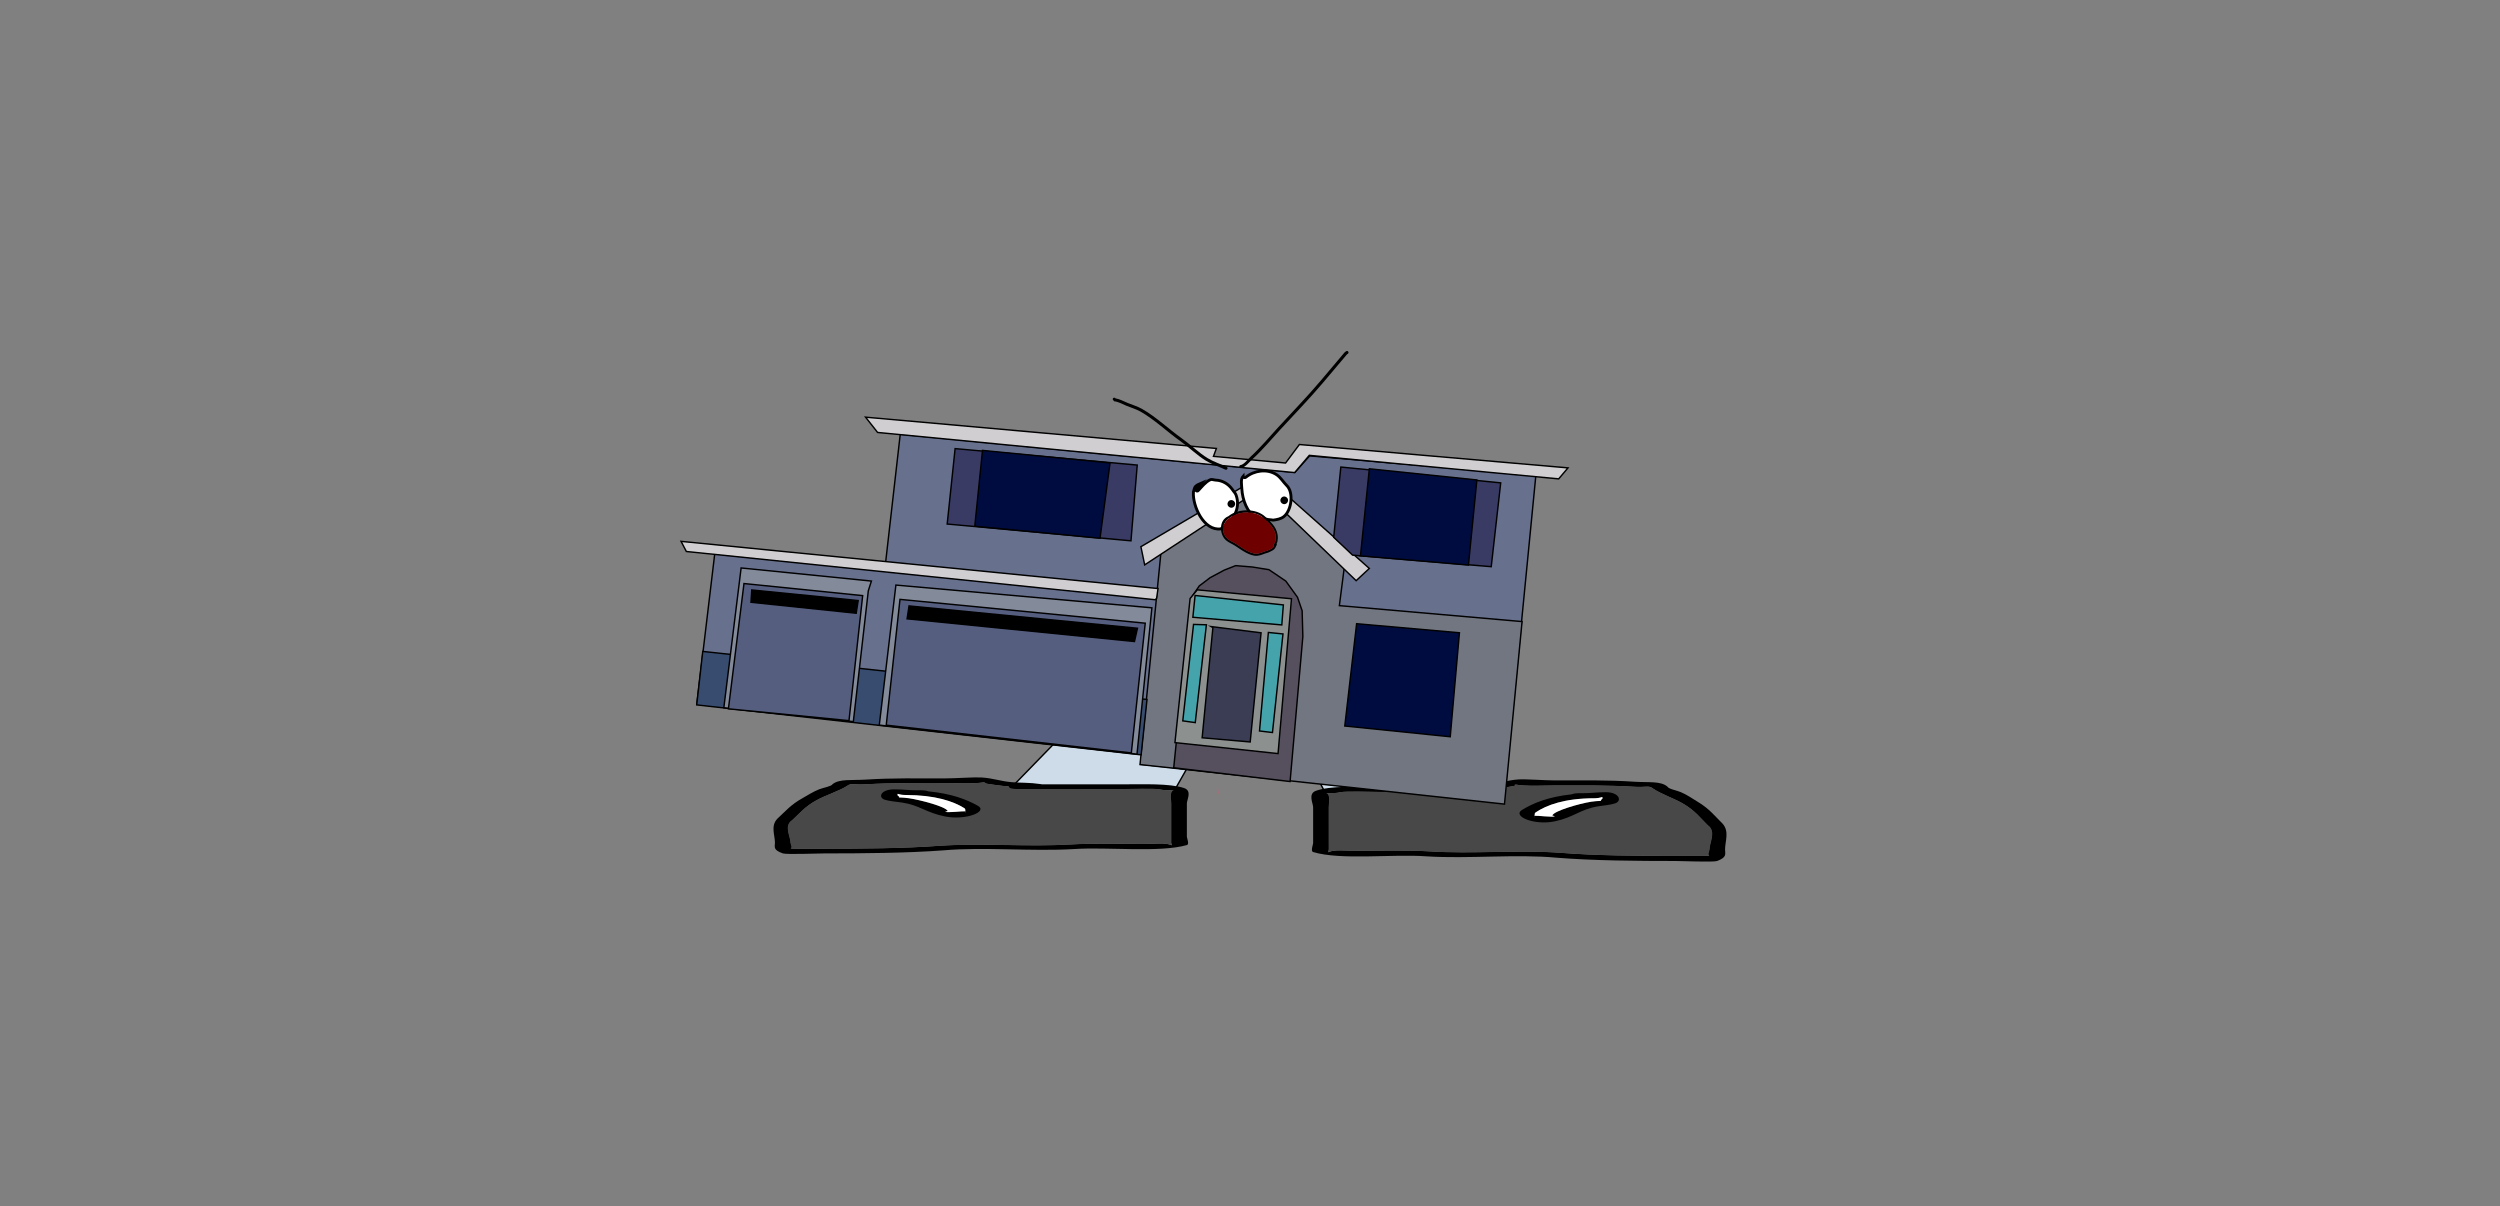 <svg version="1.1" xmlns="http://www.w3.org/2000/svg" xmlns:xlink="http://www.w3.org/1999/xlink" width="1733.093" height="836.336" viewBox="0,0,1733.093,836.336"><rect x="0" y="0" width="1733.093" height="836.336" fill="#808080" stroke="none"/><g transform="translate(546.547,238.168)"><g data-paper-data="{&quot;isPaintingLayer&quot;:true}" stroke-linejoin="miter" stroke-miterlimit="10" stroke-dasharray="" stroke-dashoffset="0" style="mix-blend-mode: normal"><path d="M-546.547,598.168v-836.336h1733.093v836.336z" fill="none" fill-rule="nonzero" stroke="#f00000" stroke-width="0" stroke-linecap="butt"/><path d="M295.792,308.036h2.067l0.258,4.04h-0.258v-3.872z" fill="#eb4a83" fill-rule="evenodd" stroke="none" stroke-width="1" stroke-linecap="butt"/><path d="M296.308,312.076h1.55h0.258l2.067,0.505z" fill="#9e8142" fill-rule="evenodd" stroke="none" stroke-width="1" stroke-linecap="butt"/><path d="M154.204,308.145l35.67,-36.661l99.666,-0.327l-20.982,36.988z" fill="#cedce9" fill-rule="nonzero" stroke="#000000" stroke-width="1" stroke-linecap="round"/><path d="M144.724,306.222c-3.442,-0.517 -11.634,-1.324 -8.044,-2.158c-1.963,0.267 -4.581,0.593 -5.975,0.681c-6.601,0.416 -15.155,0 -21.967,0c-18.686,0 -36.828,-0.221 -54.917,0.825c-8.175,0.473 -10.422,-0.987 -12.932,1.056c-5.178,3.427 -14.92,6.486 -21.177,9.937c-8.482,4.676 -11.771,9.191 -16.97,13.88c-5.884,3.862 -1.091,11.276 -1.091,15.574c0,1.151 1.65,3.199 0.074,4.045c1.567,0.043 3.081,0.082 4.045,0.082c6.407,0 12.814,0 19.221,0c25.486,0 55.097,-0.168 79.834,-2.027c29.371,-1.983 61.203,0.861 90.81,-0.919c16.213,-0.893 33.887,-0.362 50.395,-0.356c8.375,0.003 15.546,-0.953 19.221,0.825c0.966,0.467 0,-1.101 0,-1.651c0,-1.376 0,-2.751 0,-4.127c0,-7.704 0,-15.408 0,-23.112c0,-1.821 -1.588,-8.337 1.697,-9.042c-0.616,-0.011 -1.314,-0.029 -1.697,-0.037c-3.398,-0.075 -5.296,-0.018 -7.948,-0.587c-4.603,-0.987 -20.134,-0.238 -26.375,-0.238c-24.255,0 -48.509,0 -72.764,0c0,0 -5.492,0 -5.492,-1.651c0,-0.068 0.009,-0.133 0.027,-0.195c-2.625,-0.167 -5.277,-0.399 -7.975,-0.805zM230.928,305.571c14.641,0 33.354,-0.784 43.353,2.563c5.73,1.918 1.953,8.068 1.953,10.644c0,7.704 0,15.408 0,23.112c0,0.88 1.892,5.244 0,5.778c-19.105,5.396 -55.116,1.188 -78.445,2.768c-28.951,1.741 -62.291,-1.576 -90.3,0.885c-25.495,1.916 -56.21,2.125 -82.498,2.125c-3.771,0 -26.383,0.858 -28.831,0c-7.019,-2.462 -5.492,-4.515 -5.492,-7.429c0,-5.27 -3.108,-11.552 1.655,-16.618c5.329,-4.806 9.066,-9.626 17.566,-14.313c3.429,-1.89 7.132,-4.419 11.563,-6.127c2.899,-1.117 8.443,-2.025 9.135,-3.477c4.698,-3.823 13.189,-2.571 23.235,-3.213c17.884,-1.144 36.39,-0.825 54.916,-0.825c6.832,0 20.182,-0.945 25.002,-0.651c8.39,0.512 13.255,2.663 21.387,3.302c5.967,0.469 12.256,0.191 19.221,1.238c0.529,0.079 1.057,0.159 1.586,0.238c18.331,0 36.662,0 54.993,0z" data-paper-data="{&quot;index&quot;:null}" fill="#000000" fill-rule="nonzero" stroke="none" stroke-width="1" stroke-linecap="butt"/><path d="M152.775,306.948c-0.018,0.062 -0.026,0.127 -0.026,0.195c0,1.651 5.519,1.654 5.519,1.654c24.255,0 48.639,0.033 72.894,0.033c6.241,0 21.786,-0.741 26.389,0.246c2.652,0.569 4.554,0.515 7.952,0.59c0.384,0.008 1.082,0.027 1.698,0.038c-3.285,0.705 -1.681,7.237 -1.681,9.058c0,7.704 -0.011,15.454 -0.011,23.158c0,1.376 -0.009,2.758 -0.009,4.134c0,0.55 0.962,2.121 -0.004,1.653c-3.675,-1.778 -10.853,-0.819 -19.227,-0.822c-16.508,-0.006 -34.232,-0.518 -50.445,0.375c-29.607,1.78 -61.73,-1.048 -91.101,0.935c-24.737,1.859 -54.468,1.998 -79.954,1.998c-6.407,0 -12.825,-0.005 -19.232,-0.005c-0.964,0 -2.48,-0.04 -4.047,-0.083c1.576,-0.847 -0.084,-2.901 -0.084,-4.051c0,-4.298 -4.819,-11.741 1.065,-15.602c5.199,-4.689 8.5,-9.235 16.981,-13.912c6.258,-3.45 16.041,-6.534 21.219,-9.961c2.51,-2.043 4.774,-0.589 12.949,-1.062c18.088,-1.046 36.348,-0.849 55.034,-0.849c6.811,0 15.442,0.412 22.043,-0.004c1.393,-0.088 4.034,-0.414 5.997,-0.681c-3.59,0.834 4.634,1.641 8.077,2.159c2.698,0.405 5.381,0.64 8.007,0.807z" data-paper-data="{&quot;noHover&quot;:false,&quot;origItem&quot;:[&quot;Path&quot;,{&quot;applyMatrix&quot;:true,&quot;segments&quot;:[[[579.60736,595.76373],[0.95609,-0.20262],[0.00646,0.07548]],[[579.61718,596],[0,-0.08208],[0,2]],[[577.61718,598],[0,0],[-8.83333,0]],[[551.11718,598],[8.83333,0],[-2.27308,0]],[[541.51161,598.28885],[1.67648,-1.19621],[-0.96568,0.68904]],[[538.61718,599],[1.23739,-0.09027],[-0.13966,0.01019]],[[537.99901,599.04541],[0.22447,-0.0134],[1.19653,0.85421]],[[538.61718,610],[0,-2.20646],[0,9.33333]],[[538.61718,638],[0,-9.33333],[0,1.66667]],[[538.61718,643],[0,-1.66667],[0,0.66667]],[[538.61718,645],[-0.35177,0.56631],[1.33831,-2.15456]],[[545.61718,644],[-3.04994,0.00386],[6.01206,-0.00761]],[[563.97058,644.43107],[-5.90478,-1.08158],[10.78253,2.15651]],[[597.04254,645.54479],[-10.6965,-2.40266],[9.00888,2.25222]],[[626.11718,648],[-9.28168,0],[2.33333,0]],[[633.11718,648],[-2.33333,0],[0.35109,0]],[[634.59021,647.90091],[-0.5707,0.05184],[-0.57412,-1.02596]],[[634.61718,643],[0,1.39387],[0,-5.20707]],[[634.21982,624.13246],[2.14282,4.67827],[-1.8936,-5.6808]],[[628.03948,607.31672],[3.08887,5.66543],[-2.2791,-4.1802]],[[620.32688,595.27881],[1.8857,4.15235],[-0.91417,-2.47477]],[[615.61718,594],[2.9771,0.57275],[-6.58756,-1.26734]],[[595.61718,593],[6.8054,0],[-2.48058,0]],[[587.61718,593],[2.40395,0.50364],[-0.50743,-0.10631]],[[585.44122,592.1748],[0.71481,0.32365],[1.30749,1.01011]],[[582.51161,594.78885],[1.25365,-0.62682],[-0.98239,0.4912]]],&quot;closed&quot;:true}],&quot;index&quot;:null}" fill="#484848" fill-rule="nonzero" stroke="none" stroke-width="1" stroke-linecap="butt"/><path d="M75.789,313c0,0.558 1.893,1.234 0.95,1.676c2.414,0.075 4.841,0.238 6.998,0.562c8.315,1.25 25.231,5.804 26.826,8.815c0.13,0.245 -2.222,0.286 -1.823,0.503c1.325,0.723 12.123,-0.533 13.365,-0.328c0.281,0.046 0.419,0.119 0.474,0.207c-0.058,-0.274 -0.111,-0.538 -0.111,-0.704c0,-0.585 0.077,-1.215 -0.793,-1.738c-7.395,-4.61 -19.476,-8.993 -40.394,-8.993c0,0 -2.468,-0 -4.096,-0.497c-0.543,-0.093 -0.965,-0.202 -1.247,-0.329c-0.073,0.315 -0.149,0.636 -0.149,0.827zM122.468,325.382c0.375,0.338 0.264,-0.223 0.14,-0.81c-0.026,0.255 -0.396,0.579 -0.14,0.81zM131.498,320.516c6.829,4.106 -8.676,10.104 -22.76,7.342c-13.288,-2.606 -17.787,-7.844 -29.914,-9.667c-4.097,-0.616 -9.006,-0.952 -12.066,-1.976c-4.85,-1.624 -2.7,-7.168 6.575,-7.168c6.678,0 9.968,0.651 16.185,0.651h2.746c0,0 3.152,0 4.68,0.718c16.267,1.596 26.706,5.652 34.554,10.1z" data-paper-data="{&quot;index&quot;:null}" fill="#000000" fill-rule="nonzero" stroke="none" stroke-width="1" stroke-linecap="butt"/><path d="M75.734,312.118c0.283,0.128 0.705,0.237 1.248,0.329c1.627,0.497 4.107,0.494 4.107,0.494c20.918,0 33.436,4.479 40.83,9.09c0.87,0.523 0.769,1.165 0.769,1.749c0,0.166 0.043,0.435 0.101,0.708c-0.055,-0.088 -0.192,-0.161 -0.473,-0.207c-1.242,-0.205 -12.134,1.072 -13.459,0.35c-0.398,-0.217 1.692,-0.403 1.563,-0.648c-1.595,-3.011 -18.592,-7.542 -26.907,-8.792c-2.157,-0.324 -4.598,-0.481 -7.012,-0.555c0.944,-0.442 -0.927,-1.128 -0.927,-1.686c0,-0.191 0.089,-0.517 0.162,-0.832z" data-paper-data="{&quot;noHover&quot;:false,&quot;origItem&quot;:[&quot;Path&quot;,{&quot;applyMatrix&quot;:true,&quot;segments&quot;:[[[607.563,601.99816],[0.02649,0.38155],[-0.10299,0.15484]],[[607.10872,602.39727],[0.1976,-0.11227],[-0.59254,0.60273]],[[605.61718,603],[0,0],[-7.618,0]],[[590.90604,613.89443],[2.69308,-5.58508],[-0.31682,0.63364]],[[590.61718,616],[0,-0.70843],[0,0.20156]],[[590.57685,616.85325],[0.02106,-0.33136],[0.02013,-0.10671]],[[590.74964,616.60263],[-0.10238,0.05628],[0.45234,-0.24865]],[[595.61718,617],[-0.48256,0.87548],[0.14503,-0.26312]],[[594.95308,616.3906],[-0.04725,0.29671],[0.58086,-3.64773]],[[604.72276,605.71115],[-3.02833,1.51416],[0.78545,-0.39273]],[[607.27135,605.03032],[-0.87898,0.0905],[-0.34365,-0.53523]],[[607.61718,603],[0,0.6759],[0,-0.23192]]],&quot;closed&quot;:true}],&quot;index&quot;:null}" fill="#ffffff" fill-rule="nonzero" stroke="none" stroke-width="1" stroke-linecap="butt"/><path d="M371.442,310.047l-20.982,-39.728l99.666,0.352l35.67,39.376z" data-paper-data="{&quot;index&quot;:null}" fill="#cedce9" fill-rule="nonzero" stroke="#000000" stroke-width="1" stroke-linecap="round"/><path d="M495.276,307.982c-2.697,0.435 -5.349,0.685 -7.975,0.864c0.018,0.067 0.027,0.137 0.027,0.209c0,1.773 -5.492,1.773 -5.492,1.773c-24.255,0 -48.51,0 -72.764,0c-6.241,0 -21.772,-0.804 -26.375,0.256c-2.652,0.611 -4.55,0.55 -7.948,0.63c-0.384,0.009 -1.081,0.028 -1.697,0.04c3.285,0.757 1.697,7.756 1.697,9.712c0,8.275 0,16.549 0,24.824c0,1.478 0,2.955 0,4.433c0,0.591 -0.966,2.275 0,1.773c3.675,-1.91 10.846,-0.883 19.221,-0.887c16.508,-0.007 34.182,-0.577 50.395,0.382c29.607,1.912 61.439,-1.143 90.81,0.987c24.737,1.997 54.348,2.177 79.834,2.177c6.407,0 12.814,0 19.221,0c0.964,0 2.478,-0.042 4.045,-0.088c-1.576,-0.91 0.074,-3.109 0.074,-4.345c0,-4.616 4.793,-12.58 -1.091,-16.727c-5.199,-5.036 -8.489,-9.885 -16.97,-14.908c-6.258,-3.706 -16,-6.991 -21.177,-10.672c-2.51,-2.194 -4.757,-0.626 -12.932,-1.134c-18.088,-1.124 -36.23,-0.887 -54.917,-0.887c-6.811,0 -15.366,0.447 -21.967,0c-1.393,-0.094 -4.012,-0.445 -5.975,-0.732c3.59,0.896 -4.602,1.762 -8.044,2.318zM409.072,307.283c18.331,0 36.662,0 54.993,0c0.529,-0.085 1.057,-0.171 1.586,-0.256c6.965,-1.124 13.254,-0.826 19.221,-1.33c8.132,-0.686 12.996,-2.996 21.387,-3.546c4.82,-0.316 18.17,0.699 25.002,0.699c18.527,0 37.033,-0.342 54.916,0.887c10.046,0.69 18.537,-0.655 23.235,3.451c0.693,1.56 6.236,2.535 9.135,3.735c4.431,1.834 8.134,4.55 11.563,6.58c8.5,5.034 12.237,10.211 17.566,15.373c4.762,5.441 1.655,12.188 1.655,17.849c0,3.129 1.528,5.335 -5.492,7.979c-2.448,0.922 -25.061,0 -28.831,0c-26.287,0 -57.002,-0.225 -82.498,-2.283c-28.009,-2.643 -61.349,0.919 -90.3,-0.95c-23.33,-1.697 -59.34,2.823 -78.445,-2.973c-1.892,-0.574 0,-5.261 0,-6.206c0,-8.275 0,-16.549 0,-24.824c0,-2.766 -3.777,-9.372 1.953,-11.432c9.999,-3.595 28.712,-2.753 43.353,-2.753z" data-paper-data="{&quot;index&quot;:null}" fill="#000000" fill-rule="nonzero" stroke="none" stroke-width="1" stroke-linecap="butt"/><path d="M487.225,308.761c2.625,-0.18 5.309,-0.431 8.007,-0.867c3.442,-0.556 11.667,-1.423 8.077,-2.319c1.963,0.287 4.603,0.637 5.997,0.732c6.601,0.447 15.232,0.004 22.043,0.004c18.686,0 36.946,-0.212 55.034,0.911c8.175,0.508 10.439,-1.054 12.949,1.14c5.178,3.681 14.961,6.993 21.219,10.699c8.481,5.023 11.782,9.905 16.981,14.942c5.884,4.148 1.065,12.142 1.065,16.758c0,1.236 -1.661,3.442 -0.084,4.351c-1.567,0.046 -3.083,0.089 -4.047,0.089c-6.407,0 -12.825,0.006 -19.232,0.006c-25.486,0 -55.217,-0.149 -79.954,-2.146c-29.371,-2.13 -61.494,0.907 -91.101,-1.005c-16.213,-0.959 -33.937,-0.409 -50.445,-0.402c-8.374,0.003 -15.552,-1.027 -19.227,0.883c-0.966,0.502 -0.004,-1.185 -0.004,-1.776c0,-1.478 -0.009,-2.962 -0.009,-4.44c0,-8.275 -0.011,-16.598 -0.011,-24.873c0,-1.956 1.605,-8.972 -1.681,-9.729c0.616,-0.012 1.314,-0.032 1.698,-0.041c3.398,-0.08 5.3,-0.023 7.952,-0.633c4.603,-1.061 20.148,-0.264 26.389,-0.264c24.255,0 48.639,-0.035 72.894,-0.035c0,0 5.519,-0.003 5.519,-1.776c0,-0.073 -0.009,-0.143 -0.026,-0.21z" data-paper-data="{&quot;noHover&quot;:false,&quot;origItem&quot;:[&quot;Path&quot;,{&quot;applyMatrix&quot;:true,&quot;segments&quot;:[[[579.60736,595.76373],[0.95609,-0.20262],[0.00646,0.07548]],[[579.61718,596],[0,-0.08208],[0,2]],[[577.61718,598],[0,0],[-8.83333,0]],[[551.11718,598],[8.83333,0],[-2.27308,0]],[[541.51161,598.28885],[1.67648,-1.19621],[-0.96568,0.68904]],[[538.61718,599],[1.23739,-0.09027],[-0.13966,0.01019]],[[537.99901,599.04541],[0.22447,-0.0134],[1.19653,0.85421]],[[538.61718,610],[0,-2.20646],[0,9.33333]],[[538.61718,638],[0,-9.33333],[0,1.66667]],[[538.61718,643],[0,-1.66667],[0,0.66667]],[[538.61718,645],[-0.35177,0.56631],[1.33831,-2.15456]],[[545.61718,644],[-3.04994,0.00386],[6.01206,-0.00761]],[[563.97058,644.43107],[-5.90478,-1.08158],[10.78253,2.15651]],[[597.04254,645.54479],[-10.6965,-2.40266],[9.00888,2.25222]],[[626.11718,648],[-9.28168,0],[2.33333,0]],[[633.11718,648],[-2.33333,0],[0.35109,0]],[[634.59021,647.90091],[-0.5707,0.05184],[-0.57412,-1.02596]],[[634.61718,643],[0,1.39387],[0,-5.20707]],[[634.21982,624.13246],[2.14282,4.67827],[-1.8936,-5.6808]],[[628.03948,607.31672],[3.08887,5.66543],[-2.2791,-4.1802]],[[620.32688,595.27881],[1.8857,4.15235],[-0.91417,-2.47477]],[[615.61718,594],[2.9771,0.57275],[-6.58756,-1.26734]],[[595.61718,593],[6.8054,0],[-2.48058,0]],[[587.61718,593],[2.40395,0.50364],[-0.50743,-0.10631]],[[585.44122,592.1748],[0.71481,0.32365],[1.30749,1.01011]],[[582.51161,594.78885],[1.25365,-0.62682],[-0.98239,0.4912]]],&quot;closed&quot;:true}],&quot;index&quot;:null}" fill="#484848" fill-rule="nonzero" stroke="none" stroke-width="1" stroke-linecap="butt"/><path d="M564.211,315.262c0,-0.206 -0.076,-0.55 -0.149,-0.888c-0.283,0.137 -0.705,0.254 -1.247,0.354c-1.627,0.534 -4.096,0.534 -4.096,0.534c-20.918,0 -32.999,4.707 -40.394,9.659c-0.87,0.562 -0.793,1.239 -0.793,1.867c0,0.179 -0.053,0.463 -0.111,0.756c0.055,-0.095 0.193,-0.172 0.474,-0.222c1.242,-0.22 12.04,1.128 13.365,0.352c0.398,-0.233 -1.953,-0.277 -1.823,-0.54c1.595,-3.234 18.511,-8.126 26.826,-9.468c2.157,-0.348 4.584,-0.523 6.998,-0.604c-0.944,-0.474 0.95,-1.201 0.95,-1.8zM517.392,327.69c-0.125,0.63 -0.235,1.233 0.14,0.87c0.256,-0.248 -0.114,-0.596 -0.14,-0.87zM508.502,323.334c7.849,-4.777 18.287,-9.133 34.554,-10.848c1.528,-0.771 4.68,-0.771 4.68,-0.771h2.746c6.217,0 9.507,-0.699 16.185,-0.699c9.275,0 11.424,5.954 6.575,7.698c-3.06,1.1 -7.969,1.461 -12.066,2.123c-12.127,1.958 -16.626,7.583 -29.914,10.383c-14.083,2.967 -29.588,-3.476 -22.76,-7.885z" data-paper-data="{&quot;index&quot;:null}" fill="#000000" fill-rule="nonzero" stroke="none" stroke-width="1" stroke-linecap="butt"/><path d="M564.266,314.314c0.073,0.338 0.162,0.688 0.162,0.893c0,0.599 -1.871,1.336 -0.927,1.811c-2.414,0.08 -4.855,0.248 -7.012,0.596c-8.315,1.342 -25.313,6.209 -26.907,9.443c-0.13,0.263 1.961,0.463 1.563,0.696c-1.325,0.776 -12.217,-0.596 -13.459,-0.376c-0.281,0.05 -0.418,0.128 -0.473,0.223c0.058,-0.294 0.101,-0.582 0.101,-0.761c0,-0.628 -0.101,-1.317 0.769,-1.879c7.395,-4.952 19.913,-9.763 40.83,-9.763c0,0 2.48,0.004 4.107,-0.531c0.543,-0.1 0.965,-0.217 1.248,-0.354z" data-paper-data="{&quot;noHover&quot;:false,&quot;origItem&quot;:[&quot;Path&quot;,{&quot;applyMatrix&quot;:true,&quot;segments&quot;:[[[607.563,601.99816],[0.02649,0.38155],[-0.10299,0.15484]],[[607.10872,602.39727],[0.1976,-0.11227],[-0.59254,0.60273]],[[605.61718,603],[0,0],[-7.618,0]],[[590.90604,613.89443],[2.69308,-5.58508],[-0.31682,0.63364]],[[590.61718,616],[0,-0.70843],[0,0.20156]],[[590.57685,616.85325],[0.02106,-0.33136],[0.02013,-0.10671]],[[590.74964,616.60263],[-0.10238,0.05628],[0.45234,-0.24865]],[[595.61718,617],[-0.48256,0.87548],[0.14503,-0.26312]],[[594.95308,616.3906],[-0.04725,0.29671],[0.58086,-3.64773]],[[604.72276,605.71115],[-3.02833,1.51416],[0.78545,-0.39273]],[[607.27135,605.03032],[-0.87898,0.0905],[-0.34365,-0.53523]],[[607.61718,603],[0,0.6759],[0,-0.23192]]],&quot;closed&quot;:true}],&quot;index&quot;:null}" fill="#ffffff" fill-rule="nonzero" stroke="none" stroke-width="1" stroke-linecap="butt"/><g><path d="M218.606,207.321l1.542,0.157l0.257,0.026l1.978,0.981z" fill="#9e8142" fill-rule="evenodd" stroke="none" stroke-width="1" stroke-linecap="butt"/><path d="M301.34,241.891c0.318,0.368 0.281,0.735 -0.112,1.1c-0.274,-0.391 -0.237,-0.758 0.112,-1.1z" fill="#fefffe" fill-rule="evenodd" stroke="none" stroke-width="1" stroke-linecap="butt"/><path d="M-63.53,249.978l12.471,-104.255l117.799,11.769l10.799,-94.653l273.575,26.481l10.187,-11.452l149.297,12.896l7.629,0.039l-22.245,227.45l-251.752,-26.571l2.601,-7.368z" fill="#67708d" fill-rule="nonzero" stroke="#000000" stroke-width="1" stroke-linecap="round"/><path d="M243.748,291.864l14.443,-146.321l68.908,-45.251l58.213,55.194l-3.363,26.198l126.66,11.052l-12.197,126.544z" fill="#727681" fill-rule="nonzero" stroke="#000000" stroke-width="1" stroke-linecap="round"/><path d="M267.114,294.071l11.98,-117.604l5.717,-8.438l7.52,-5.71l9.786,-5.248l7.951,-3.122l11.469,0.937l11.605,1.876l11.685,7.898l8.107,11.234l3.211,9.347l0.494,17.859l-8.852,100.518z" fill="#56505e" fill-rule="nonzero" stroke="#000000" stroke-width="1" stroke-linecap="round"/><path d="M348.754,176.917l-9.31,107.327l-71.476,-7.606l10.503,-99.918l4.994,-5.986z" fill="#8c908f" fill-rule="nonzero" stroke="#000000" stroke-width="1" stroke-linecap="round"/><path d="M342.036,195.048l-61.644,-5.305l1.539,-15.105l61.191,6.558z" fill="#45a3ac" fill-rule="nonzero" stroke="#000000" stroke-width="1" stroke-linecap="round"/><path d="M335.574,269.644l-8.982,-1.077l6.145,-68.296l10.124,1.031z" fill="#45a3ac" fill-rule="nonzero" stroke="#000000" stroke-width="1" stroke-linecap="round"/><path d="M282.045,262.77l-8.645,-1.205l7.461,-66.863l8.904,0.258z" fill="#45a3ac" fill-rule="nonzero" stroke="#000000" stroke-width="1" stroke-linecap="round"/><path d="M293.05,196.187l34.628,4.339l-7.545,75.663l-33.313,-2.906l7.454,-76.362z" fill="#3b3d54" fill-rule="nonzero" stroke="#000000" stroke-width="1" stroke-linecap="round"/><path d="M255.266,176.548l-0.918,1.043l-325.09,-33.441l-3.668,-7.03l330.65,32.709z" fill="#d0ced0" fill-rule="nonzero" stroke="#000000" stroke-width="1" stroke-linecap="round"/><path d="M327.366,100.724l-80.379,52.697l-2.613,-12.606l84.97,-49.956l73.379,65.032l-9.145,8.485z" fill="#d0ced0" fill-rule="nonzero" stroke="#000000" stroke-width="1" stroke-linecap="round"/><path d="M378.012,134.296l4.96,-48.69l110.826,10.965l-6.569,58.105l-96.114,-8.005z" fill="#393b64" fill-rule="nonzero" stroke="#000000" stroke-width="1" stroke-linecap="round"/><path d="M396.579,147.228l6.155,-60.421l74.545,7.756l-5.847,58.991l-75.813,-6.465" fill="#000c40" fill-rule="nonzero" stroke="#000000" stroke-width="1" stroke-linecap="round"/><path d="M350.956,89.448l-289.13,-27.83l-8.338,-10.591l243.199,21.69l-2.019,5.477l49.985,4.605l9.587,-12.824l186.2,16.208l-6.459,7.622l-172.876,-16.312z" fill="#d0ced0" fill-rule="nonzero" stroke="#000000" stroke-width="1" stroke-linecap="round"/><path d="M393.904,194.203l71.285,6.288l-6.369,72.089l-73.115,-7.448z" fill="#000c40" fill-rule="nonzero" stroke="#000000" stroke-width="1" stroke-linecap="round"/><path d="M-59.371,213.419l307.973,33.321l-4.073,38.389l-308.083,-34.631z" fill="#374c6f" fill-rule="nonzero" stroke="#000000" stroke-width="1" stroke-linecap="round"/><path d="M57.545,164.647l-2.15,6.762l-10.374,90.677l-89.778,-9.633l11.98,-96.886z" fill="#838a99" fill-rule="nonzero" stroke="#000000" stroke-width="1" stroke-linecap="round"/><path d="M-30.791,166.364l82.275,8.381l-9.478,86.669l-83.593,-8.191z" fill="#555e7f" fill-rule="nonzero" stroke="#000000" stroke-width="1" stroke-linecap="round"/><path d="M-25.399,170.81l73.775,7.353l-1.382,8.789l-72.938,-7.593z" fill="#000000" fill-rule="nonzero" stroke="#000000" stroke-width="1" stroke-linecap="round"/><path d="M251.991,183.196l-10.333,101.438l-178.655,-20.148l11.511,-97.056z" fill="#838a99" fill-rule="nonzero" stroke="#000000" stroke-width="1" stroke-linecap="round"/><path d="M67.828,264.531l9.531,-87.191l170.015,16.507l-9.649,89.939z" fill="#555e7f" fill-rule="nonzero" stroke="#000000" stroke-width="1" stroke-linecap="round"/><path d="M83.635,181.876l158.348,15.481l-2.074,9.206l-157.633,-15.733z" fill="#000000" fill-rule="nonzero" stroke="#000000" stroke-width="1" stroke-linecap="round"/><path d="M237.483,136.744l-127.405,-11.626l5.489,-52.289l126.251,11.4z" fill="#393b64" fill-rule="nonzero" stroke="#000000" stroke-width="1" stroke-linecap="round"/><path d="M129.205,126.621l5.353,-52.547l88.414,8.682l-6.943,52.222z" fill="#000c40" fill-rule="nonzero" stroke="#000000" stroke-width="1" stroke-linecap="round"/><path d="M315.546,92.547c0.687,0.839 1.529,0.149 1.529,0.149c5.824,-4.782 14.828,-6.094 21.32,-1.808c2.868,1.894 4.593,5.046 6.951,7.394c5.197,4.874 3.453,17.476 -1.895,21.686c-2.056,1.619 -4.797,2.101 -7.41,2.444c-1.573,-0.33 -3.317,-0.209 -4.877,-0.722c-2.225,-0.13 -4.512,-0.411 -6.766,-0.579c-6.417,-3.792 -9.648,-12.92 -10.052,-20.283c-0.152,-3.157 -1.001,-6.765 0.934,-8.902c0.013,0.19 0.087,0.4 0.268,0.62z" data-paper-data="{&quot;noHover&quot;:false,&quot;origItem&quot;:[&quot;Path&quot;,{&quot;applyMatrix&quot;:true,&quot;segments&quot;:[[[521.95838,341.96483],[-0.01667,0.21389],[-2.51251,2.06985]],[[519.4768,351.72196],[0.34861,-3.5517],[-0.75818,8.29192]],[[527.33632,375.91087],[-6.54613,-5.29068],[2.49065,0.55761]],[[534.76312,377.65449],[-2.46476,-0.51055],[1.65872,0.82936]],[[540.0653,379.26158],[-1.70264,-0.62682],[2.97607,0.04647]],[[548.70522,377.76236],[-2.56331,1.47041],[6.66685,-3.82437]],[[554.34307,353.96499],[5.00498,6.29984],[-2.24748,-3.01103]],[[547.83272,344.6127],[2.89338,2.58736],[-6.5483,-5.85572]],[[523.83701,343.12089],[7.2924,-4.38522],[0,0]],[[522.15667,342.70081],[0.63012,1.05021],[-0.1653,-0.2755]]],&quot;closed&quot;:true}]}" fill="#ffffff" fill-rule="nonzero" stroke="#000000" stroke-width="2" stroke-linecap="butt"/><path d="M282.74,100.468c0,0 -0.736,0.789 0.058,1.528c0.794,0.739 1.389,-0.158 1.389,-0.158c2.295,-2.464 4.993,-5.911 8.084,-7.348c1.437,-0.668 2.456,0.12 3.96,0.175c4.66,0.169 8.807,2.624 11.516,6.479c0.793,1.309 2.053,2.385 2.58,3.827c3.607,9.866 -2.684,18.797 -10.624,23.502c-11.695,1.598 -19.636,-15.808 -18.931,-25.587c0.358,-1.099 0.629,-3.079 1.514,-3.921c1.052,-1.001 2.415,-1.515 3.707,-2.07c-1.171,1.23 -2.245,2.493 -3.253,3.574z" data-paper-data="{&quot;noHover&quot;:false,&quot;origItem&quot;:[&quot;Path&quot;,{&quot;applyMatrix&quot;:true,&quot;segments&quot;:[[[488.3096,342.53923],[-1.51011,1.18134],[-1.53391,0.40687]],[[483.9403,344.40615],[1.33969,-0.94584],[-1.12739,0.79595]],[[481.61976,348.52197],[0.58067,-1.16933],[-2.39539,10.80972]],[[498.48043,380.05978],[-13.32827,-0.13636],[9.64373,-3.9519]],[[514.1197,355.67768],[2.40851,11.61483],[-0.35185,-1.69676]],[[511.87957,351.00633],[0.67137,1.5927],[-2.39344,-4.75186]],[[500.14885,341.91879],[5.17877,0.9542],[-1.67168,-0.30801]],[[495.77608,341.07281],[1.715,-0.51012],[-3.68906,1.09729]],[[485.59672,347.92601],[2.96891,-2.37555],[0,0]],[[483.87527,347.73474],[0.76509,0.95636],[-0.76509,-0.95636]],[[484.06654,346.01329],[0,0],[1.30299,-1.04221]]],&quot;closed&quot;:true}]}" fill="#ffffff" fill-rule="nonzero" stroke="#000000" stroke-width="2" stroke-linecap="butt"/><path d="M304.429,111.542c-0.214,-1.452 0.79,-2.802 2.242,-3.015c1.452,-0.214 2.802,0.79 3.015,2.242c0.214,1.452 -0.79,2.802 -2.242,3.015c-1.452,0.214 -2.802,-0.79 -3.015,-2.242z" fill="#000000" fill-rule="nonzero" stroke="none" stroke-width="0.5" stroke-linecap="butt"/><path d="M341.091,109.056c-0.214,-1.452 0.79,-2.802 2.242,-3.015c1.452,-0.214 2.802,0.79 3.015,2.242c0.214,1.452 -0.79,2.802 -2.242,3.015c-1.452,0.214 -2.802,-0.79 -3.015,-2.242z" fill="#000000" fill-rule="nonzero" stroke="none" stroke-width="0.5" stroke-linecap="butt"/><path d="M225.731,37.544c0.569,-0.084 0.878,0.183 1.042,0.448c2.881,0.492 5.616,2.012 8.305,3.123c3.256,1.346 6.96,2.417 10.023,4.153c9.775,5.538 18.474,13.961 27.649,20.471c6.044,4.289 11.688,9.926 17.972,13.761c3.899,2.38 8.901,3.988 13.069,5.959c0,0 0.969,0.458 0.51,1.427c-0.458,0.969 -1.427,0.51 -1.427,0.51c-4.233,-2.003 -9.284,-3.642 -13.252,-6.056c-6.339,-3.857 -12.023,-9.532 -18.113,-13.853c-9.112,-6.466 -17.759,-14.854 -27.465,-20.354c-2.983,-1.69 -6.612,-2.725 -9.785,-4.037c-2.677,-1.107 -5.526,-2.81 -8.425,-3.073l-1.006,-1.264c0,0 -0.156,-1.06 0.904,-1.216z" fill="#000000" fill-rule="nonzero" stroke="none" stroke-width="0.5" stroke-linecap="butt"/><path d="M388.076,5.568c0.638,0.861 -0.223,1.499 -0.223,1.499l-0.647,0.444c-5.531,6.551 -11.062,13.101 -16.593,19.652c-9.469,11.212 -19.816,21.776 -29.726,32.602c-6.271,6.85 -12.298,14.08 -19.148,20.353c-2.239,2.05 -4.937,5.668 -7.951,6.216c0,0 -1.06,0.156 -1.216,-0.904c-0.156,-1.06 0.904,-1.216 0.904,-1.216c2.182,-0.183 5.188,-4.186 6.815,-5.676c6.803,-6.23 12.787,-13.416 19.014,-20.219c9.89,-10.804 20.221,-21.345 29.669,-32.537c5.531,-6.551 11.062,-13.101 16.593,-19.652l1.008,-0.783c0,0 0.861,-0.638 1.499,0.223z" fill="#000000" fill-rule="nonzero" stroke="none" stroke-width="0.5" stroke-linecap="butt"/><path d="M336.637,140.089c-0.012,-0.01 -0.024,-0.02 -0.036,-0.03c-0.563,-0.496 -0.067,-1.059 -0.067,-1.059c1.255,-1.359 1.304,-3.312 1.262,-5.105c-0.13,-5.582 -4.38,-9.21 -8.299,-12.824c-5.983,-5.572 -17.567,-5.004 -23.767,-0.064c-1.225,0.45 -1.89,1.51 -2.689,2.522c-2.77,3.51 -2.126,8.81 1.359,11.774c1.877,1.596 4.337,2.455 6.367,3.804c3.563,2.393 9.481,6.886 14.071,6.535c2.564,-0.196 4.701,-1.56 7.146,-2.092c2.409,-1.14 3.836,-1.278 4.651,-3.461zM338.398,138.915c0.06,0.068 0.114,0.155 0.156,0.267c0.206,0.543 -0.168,0.825 -0.347,0.924c-0.976,3.035 -2.824,3.506 -5.736,4.863c-2.574,0.59 -4.85,1.979 -7.565,2.171c-5.002,0.353 -11.053,-4.187 -14.97,-6.785c-2.085,-1.397 -4.601,-2.275 -6.531,-3.93c-4.835,-4.147 -5.093,-14.121 1.579,-16.718c6.621,-5.44 19.189,-5.631 25.535,0.267c4.633,4.344 8.898,8.216 8.759,14.957c-0.03,1.461 -0.232,2.788 -0.879,3.985z" fill="#000000" fill-rule="nonzero" stroke="none" stroke-width="0.5" stroke-linecap="butt"/><path d="M332.021,143.586c-2.446,0.531 -4.601,1.907 -7.165,2.103c-4.591,0.351 -10.562,-4.155 -14.125,-6.548c-2.031,-1.35 -4.501,-2.228 -6.379,-3.825c-3.485,-2.963 -4.126,-8.298 -1.356,-11.808c0.798,-1.012 1.469,-2.08 2.694,-2.53c6.199,-4.94 17.859,-5.514 23.842,0.058c3.918,3.613 8.183,7.284 8.313,12.867c0.042,1.793 -0.01,3.76 -1.266,5.119c0,0 -0.497,0.565 0.066,1.061c0.012,0.01 0.024,0.02 0.036,0.03c-0.816,2.183 -2.252,2.334 -4.66,3.474z" data-paper-data="{&quot;noHover&quot;:false,&quot;origItem&quot;:[&quot;Path&quot;,{&quot;applyMatrix&quot;:true,&quot;segments&quot;:[[[402.07953,139.45212],[-0.59033,2.25447],[-0.01273,-0.00829]],[[402.04109,139.42588],[0.01289,0.00921],[-0.6103,-0.43593]],[[401.86672,138.37965],[0,0],[1.11102,-1.47944]],[[402.60443,133.17275],[0.2234,1.77951],[-0.69556,-5.54052]],[[393.04887,121.25623],[4.26442,3.1977],[-6.51655,-4.93678]],[[369.39825,123.60132],[5.66682,-5.54298],[-1.17312,0.57182]],[[366.97883,126.38237],[0.69182,-1.08763],[-2.39995,3.77302]],[[369.52407,137.95796],[-3.76707,-2.59503],[2.0293,1.39793]],[[376.24432,141.09728],[-2.15702,-1.13687],[3.78721,2.01986]],[[390.90536,146.17221],[-4.53146,0.81491],[2.53045,-0.45506]],[[397.8028,143.36719],[-2.37923,0.77635],[2.28095,-1.3784]]],&quot;closed&quot;:true}]}" fill="#6f0000" fill-rule="nonzero" stroke="none" stroke-width="0.5" stroke-linecap="butt"/></g></g></g></svg>